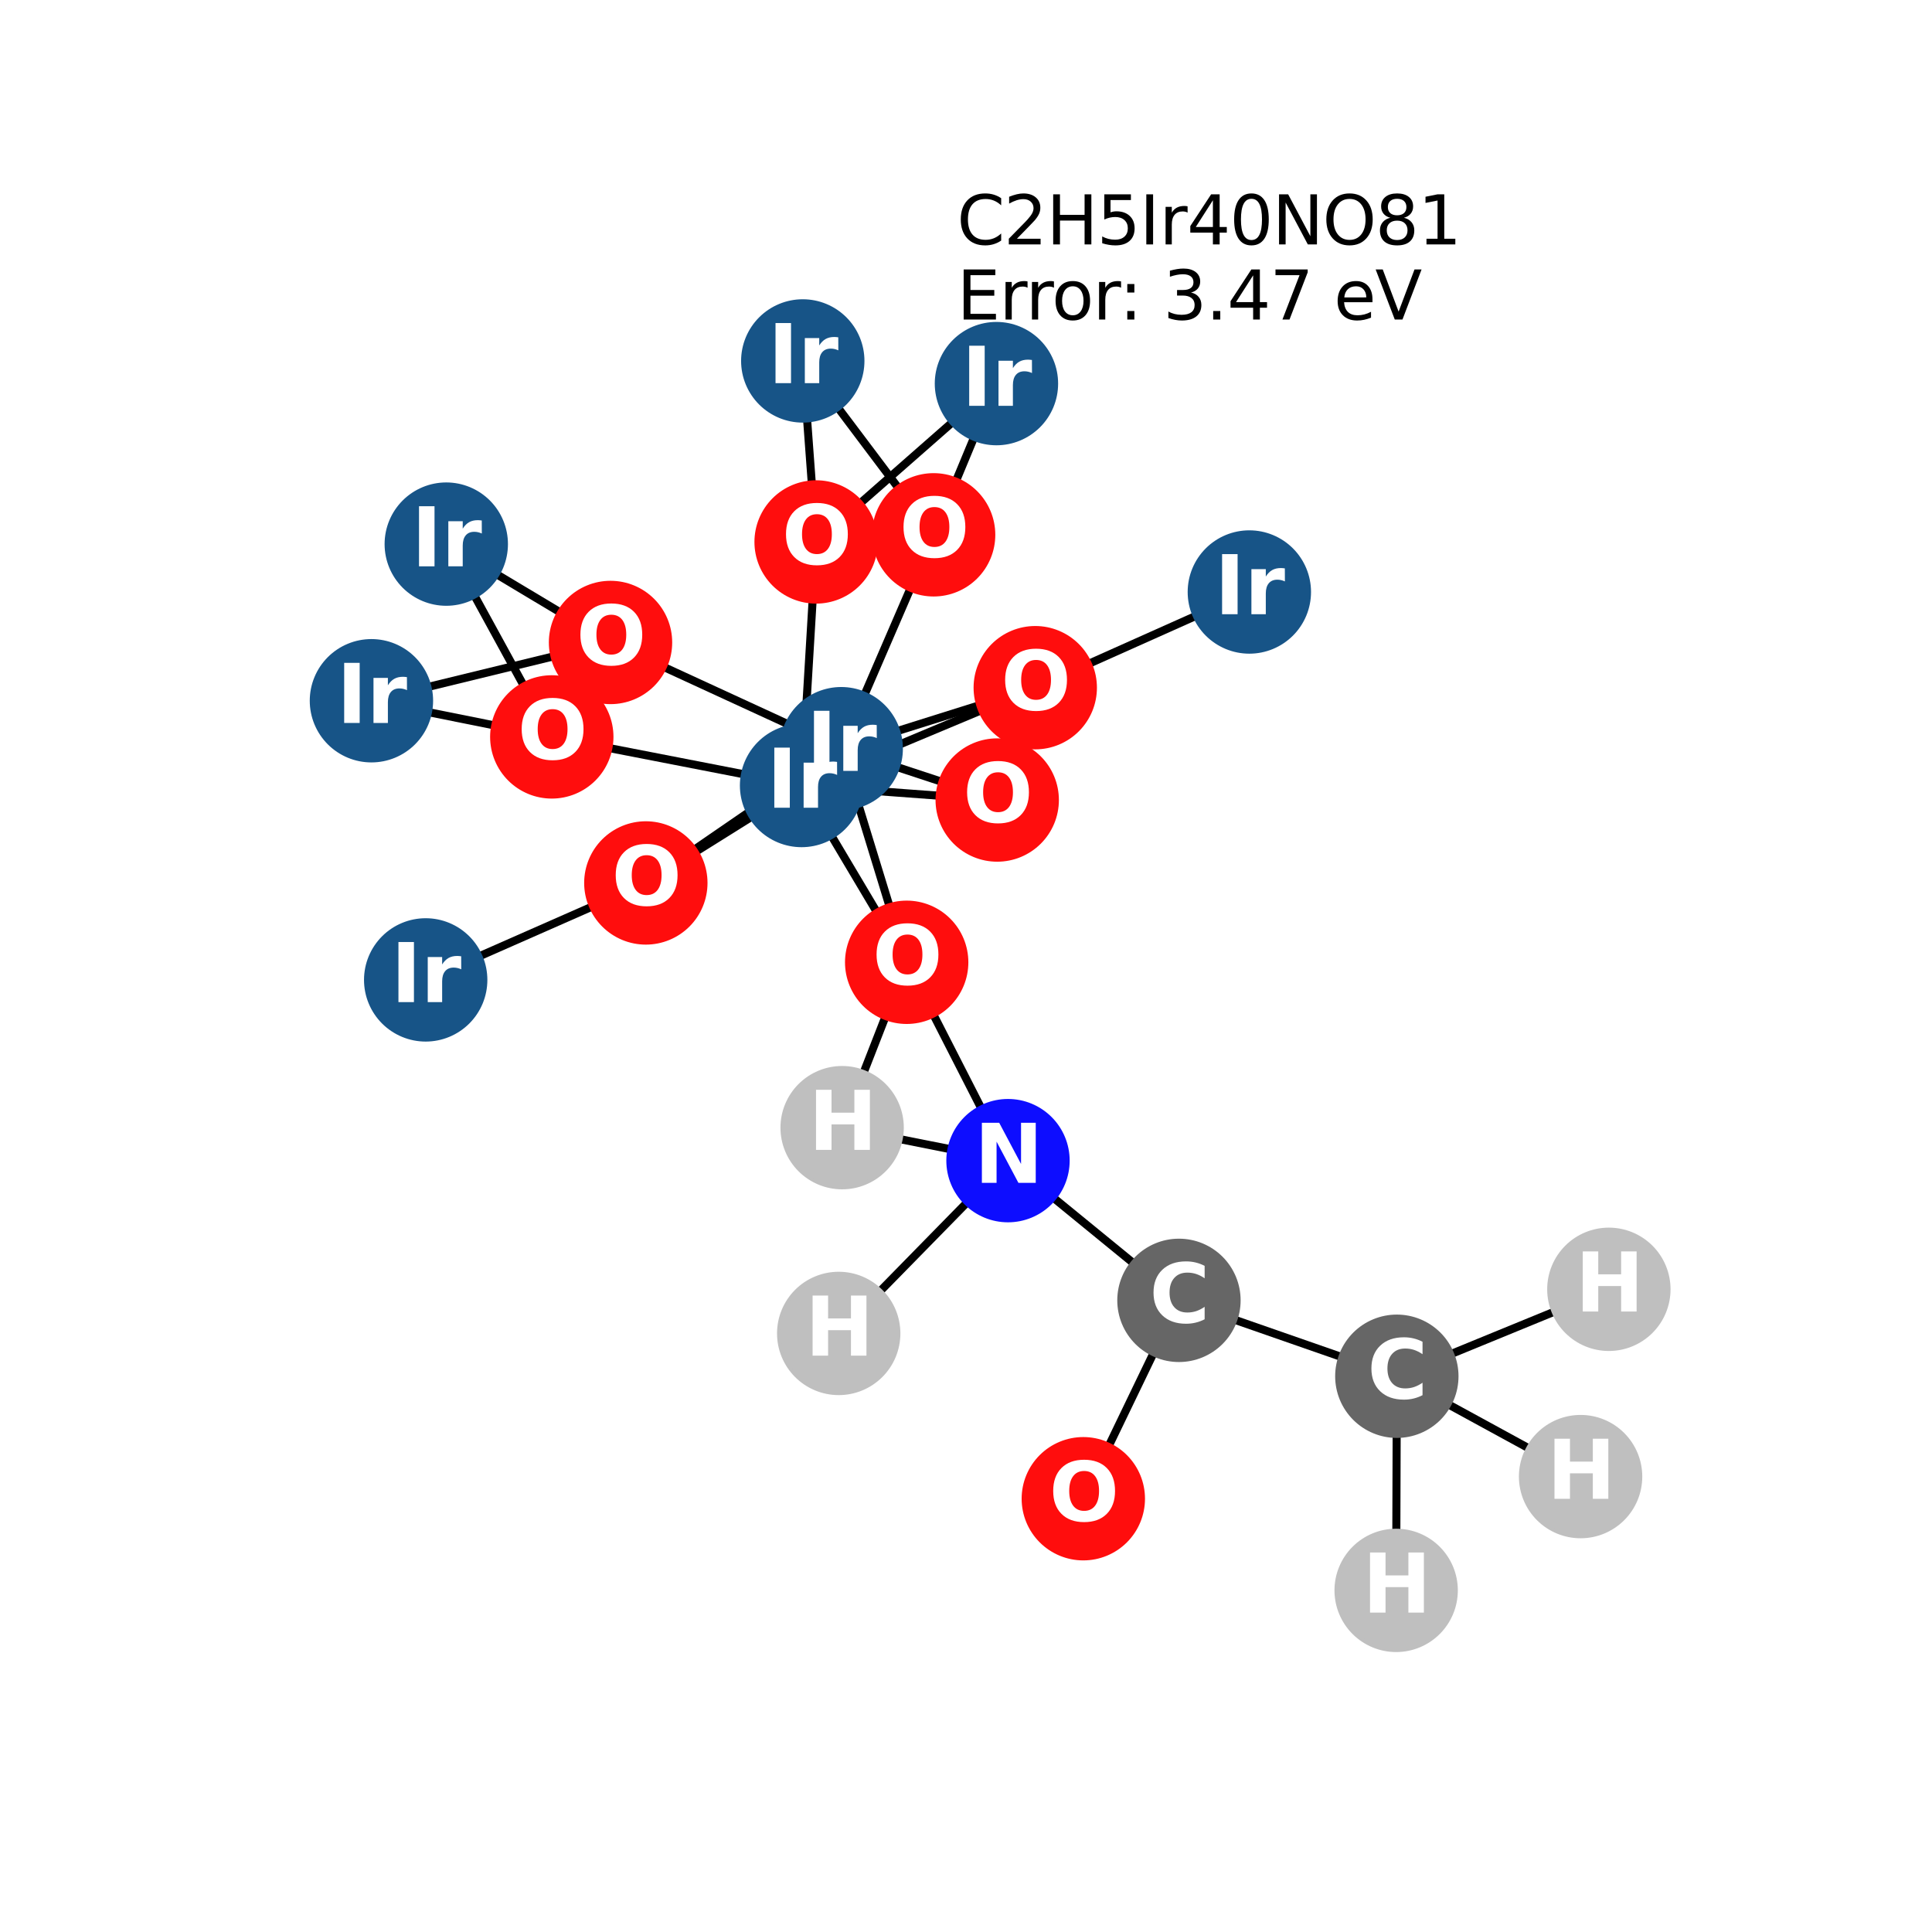 <?xml version="1.0" encoding="utf-8" standalone="no"?>
<!DOCTYPE svg PUBLIC "-//W3C//DTD SVG 1.1//EN"
  "http://www.w3.org/Graphics/SVG/1.1/DTD/svg11.dtd">
<svg xmlns:xlink="http://www.w3.org/1999/xlink" width="288pt" height="288pt" viewBox="0 0 288 288" xmlns="http://www.w3.org/2000/svg" version="1.1">
 <defs>
  <style type="text/css">*{stroke-linejoin: round; stroke-linecap: butt}</style>
 </defs>
 <g id="figure_1">
  <g id="patch_1">
   <path d="M 0 288 
L 288 288 
L 288 0 
L 0 0 
z
" style="fill: #ffffff"/>
  </g>
  <g id="axes_1">
   <g id="LineCollection_1">
    <path d="M 239.831 192.195 
L 208.224 205.156 
" clip-path="url(#p3ac0f1c948)" style="fill: none; stroke: #000000; stroke-width: 1.2"/>
    <path d="M 154.324 102.512 
L 186.238 88.249 
" clip-path="url(#p3ac0f1c948)" style="fill: none; stroke: #000000; stroke-width: 1.2"/>
    <path d="M 154.324 102.512 
L 125.4 111.605 
" clip-path="url(#p3ac0f1c948)" style="fill: none; stroke: #000000; stroke-width: 1.2"/>
    <path d="M 154.324 102.512 
L 119.488 117.095 
" clip-path="url(#p3ac0f1c948)" style="fill: none; stroke: #000000; stroke-width: 1.2"/>
    <path d="M 148.538 57.184 
L 139.174 79.724 
" clip-path="url(#p3ac0f1c948)" style="fill: none; stroke: #000000; stroke-width: 1.2"/>
    <path d="M 148.538 57.184 
L 121.657 80.787 
" clip-path="url(#p3ac0f1c948)" style="fill: none; stroke: #000000; stroke-width: 1.2"/>
    <path d="M 148.653 119.259 
L 125.4 111.605 
" clip-path="url(#p3ac0f1c948)" style="fill: none; stroke: #000000; stroke-width: 1.2"/>
    <path d="M 148.653 119.259 
L 119.488 117.095 
" clip-path="url(#p3ac0f1c948)" style="fill: none; stroke: #000000; stroke-width: 1.2"/>
    <path d="M 66.525 81.11 
L 91.009 95.772 
" clip-path="url(#p3ac0f1c948)" style="fill: none; stroke: #000000; stroke-width: 1.2"/>
    <path d="M 66.525 81.11 
L 82.255 109.85 
" clip-path="url(#p3ac0f1c948)" style="fill: none; stroke: #000000; stroke-width: 1.2"/>
    <path d="M 91.009 95.772 
L 125.4 111.605 
" clip-path="url(#p3ac0f1c948)" style="fill: none; stroke: #000000; stroke-width: 1.2"/>
    <path d="M 91.009 95.772 
L 55.369 104.459 
" clip-path="url(#p3ac0f1c948)" style="fill: none; stroke: #000000; stroke-width: 1.2"/>
    <path d="M 125.4 111.605 
L 139.174 79.724 
" clip-path="url(#p3ac0f1c948)" style="fill: none; stroke: #000000; stroke-width: 1.2"/>
    <path d="M 125.4 111.605 
L 96.274 131.619 
" clip-path="url(#p3ac0f1c948)" style="fill: none; stroke: #000000; stroke-width: 1.2"/>
    <path d="M 125.4 111.605 
L 135.157 143.447 
" clip-path="url(#p3ac0f1c948)" style="fill: none; stroke: #000000; stroke-width: 1.2"/>
    <path d="M 119.668 53.804 
L 139.174 79.724 
" clip-path="url(#p3ac0f1c948)" style="fill: none; stroke: #000000; stroke-width: 1.2"/>
    <path d="M 119.668 53.804 
L 121.657 80.787 
" clip-path="url(#p3ac0f1c948)" style="fill: none; stroke: #000000; stroke-width: 1.2"/>
    <path d="M 121.657 80.787 
L 119.488 117.095 
" clip-path="url(#p3ac0f1c948)" style="fill: none; stroke: #000000; stroke-width: 1.2"/>
    <path d="M 63.457 146.072 
L 96.274 131.619 
" clip-path="url(#p3ac0f1c948)" style="fill: none; stroke: #000000; stroke-width: 1.2"/>
    <path d="M 55.369 104.459 
L 82.255 109.85 
" clip-path="url(#p3ac0f1c948)" style="fill: none; stroke: #000000; stroke-width: 1.2"/>
    <path d="M 119.488 117.095 
L 96.274 131.619 
" clip-path="url(#p3ac0f1c948)" style="fill: none; stroke: #000000; stroke-width: 1.2"/>
    <path d="M 119.488 117.095 
L 135.157 143.447 
" clip-path="url(#p3ac0f1c948)" style="fill: none; stroke: #000000; stroke-width: 1.2"/>
    <path d="M 119.488 117.095 
L 82.255 109.85 
" clip-path="url(#p3ac0f1c948)" style="fill: none; stroke: #000000; stroke-width: 1.2"/>
    <path d="M 135.157 143.447 
L 150.26 173.015 
" clip-path="url(#p3ac0f1c948)" style="fill: none; stroke: #000000; stroke-width: 1.2"/>
    <path d="M 135.157 143.447 
L 125.536 168.099 
" clip-path="url(#p3ac0f1c948)" style="fill: none; stroke: #000000; stroke-width: 1.2"/>
    <path d="M 161.488 223.413 
L 175.744 193.842 
" clip-path="url(#p3ac0f1c948)" style="fill: none; stroke: #000000; stroke-width: 1.2"/>
    <path d="M 175.744 193.842 
L 150.26 173.015 
" clip-path="url(#p3ac0f1c948)" style="fill: none; stroke: #000000; stroke-width: 1.2"/>
    <path d="M 175.744 193.842 
L 208.224 205.156 
" clip-path="url(#p3ac0f1c948)" style="fill: none; stroke: #000000; stroke-width: 1.2"/>
    <path d="M 150.26 173.015 
L 125.536 168.099 
" clip-path="url(#p3ac0f1c948)" style="fill: none; stroke: #000000; stroke-width: 1.2"/>
    <path d="M 150.26 173.015 
L 125.025 198.773 
" clip-path="url(#p3ac0f1c948)" style="fill: none; stroke: #000000; stroke-width: 1.2"/>
    <path d="M 208.224 205.156 
L 208.122 237.076 
" clip-path="url(#p3ac0f1c948)" style="fill: none; stroke: #000000; stroke-width: 1.2"/>
    <path d="M 208.224 205.156 
L 235.616 220.114 
" clip-path="url(#p3ac0f1c948)" style="fill: none; stroke: #000000; stroke-width: 1.2"/>
   </g>
   <g id="PathCollection_1">
    <defs>
     <path id="C0_0_5857404090" d="M 0 8.944 
C 2.372 8.944 4.647 8.002 6.325 6.325 
C 8.002 4.647 8.944 2.372 8.944 -0 
C 8.944 -2.372 8.002 -4.647 6.325 -6.325 
C 4.647 -8.002 2.372 -8.944 0 -8.944 
C -2.372 -8.944 -4.647 -8.002 -6.325 -6.325 
C -8.002 -4.647 -8.944 -2.372 -8.944 0 
C -8.944 2.372 -8.002 4.647 -6.325 6.325 
C -4.647 8.002 -2.372 8.944 0 8.944 
z
"/>
    </defs>
    <g clip-path="url(#p3ac0f1c948)">
     <use xlink:href="#C0_0_5857404090" x="239.831" y="192.195" style="fill: #bfbfbf; stroke: #bfbfbf; stroke-width: 0.5"/>
    </g>
    <g clip-path="url(#p3ac0f1c948)">
     <use xlink:href="#C0_0_5857404090" x="154.324" y="102.512" style="fill: #ff0d0d; stroke: #ff0d0d; stroke-width: 0.5"/>
    </g>
    <g clip-path="url(#p3ac0f1c948)">
     <use xlink:href="#C0_0_5857404090" x="148.538" y="57.184" style="fill: #175487; stroke: #175487; stroke-width: 0.5"/>
    </g>
    <g clip-path="url(#p3ac0f1c948)">
     <use xlink:href="#C0_0_5857404090" x="148.653" y="119.259" style="fill: #ff0d0d; stroke: #ff0d0d; stroke-width: 0.5"/>
    </g>
    <g clip-path="url(#p3ac0f1c948)">
     <use xlink:href="#C0_0_5857404090" x="186.238" y="88.249" style="fill: #175487; stroke: #175487; stroke-width: 0.5"/>
    </g>
    <g clip-path="url(#p3ac0f1c948)">
     <use xlink:href="#C0_0_5857404090" x="66.525" y="81.11" style="fill: #175487; stroke: #175487; stroke-width: 0.5"/>
    </g>
    <g clip-path="url(#p3ac0f1c948)">
     <use xlink:href="#C0_0_5857404090" x="91.009" y="95.772" style="fill: #ff0d0d; stroke: #ff0d0d; stroke-width: 0.5"/>
    </g>
    <g clip-path="url(#p3ac0f1c948)">
     <use xlink:href="#C0_0_5857404090" x="125.4" y="111.605" style="fill: #175487; stroke: #175487; stroke-width: 0.5"/>
    </g>
    <g clip-path="url(#p3ac0f1c948)">
     <use xlink:href="#C0_0_5857404090" x="119.668" y="53.804" style="fill: #175487; stroke: #175487; stroke-width: 0.5"/>
    </g>
    <g clip-path="url(#p3ac0f1c948)">
     <use xlink:href="#C0_0_5857404090" x="121.657" y="80.787" style="fill: #ff0d0d; stroke: #ff0d0d; stroke-width: 0.5"/>
    </g>
    <g clip-path="url(#p3ac0f1c948)">
     <use xlink:href="#C0_0_5857404090" x="63.457" y="146.072" style="fill: #175487; stroke: #175487; stroke-width: 0.5"/>
    </g>
    <g clip-path="url(#p3ac0f1c948)">
     <use xlink:href="#C0_0_5857404090" x="55.369" y="104.459" style="fill: #175487; stroke: #175487; stroke-width: 0.5"/>
    </g>
    <g clip-path="url(#p3ac0f1c948)">
     <use xlink:href="#C0_0_5857404090" x="119.488" y="117.095" style="fill: #175487; stroke: #175487; stroke-width: 0.5"/>
    </g>
    <g clip-path="url(#p3ac0f1c948)">
     <use xlink:href="#C0_0_5857404090" x="96.274" y="131.619" style="fill: #ff0d0d; stroke: #ff0d0d; stroke-width: 0.5"/>
    </g>
    <g clip-path="url(#p3ac0f1c948)">
     <use xlink:href="#C0_0_5857404090" x="135.157" y="143.447" style="fill: #ff0d0d; stroke: #ff0d0d; stroke-width: 0.5"/>
    </g>
    <g clip-path="url(#p3ac0f1c948)">
     <use xlink:href="#C0_0_5857404090" x="139.174" y="79.724" style="fill: #ff0d0d; stroke: #ff0d0d; stroke-width: 0.5"/>
    </g>
    <g clip-path="url(#p3ac0f1c948)">
     <use xlink:href="#C0_0_5857404090" x="82.255" y="109.85" style="fill: #ff0d0d; stroke: #ff0d0d; stroke-width: 0.5"/>
    </g>
    <g clip-path="url(#p3ac0f1c948)">
     <use xlink:href="#C0_0_5857404090" x="161.488" y="223.413" style="fill: #ff0d0d; stroke: #ff0d0d; stroke-width: 0.5"/>
    </g>
    <g clip-path="url(#p3ac0f1c948)">
     <use xlink:href="#C0_0_5857404090" x="175.744" y="193.842" style="fill: #666666; stroke: #666666; stroke-width: 0.5"/>
    </g>
    <g clip-path="url(#p3ac0f1c948)">
     <use xlink:href="#C0_0_5857404090" x="150.26" y="173.015" style="fill: #0d0dff; stroke: #0d0dff; stroke-width: 0.5"/>
    </g>
    <g clip-path="url(#p3ac0f1c948)">
     <use xlink:href="#C0_0_5857404090" x="125.536" y="168.099" style="fill: #bfbfbf; stroke: #bfbfbf; stroke-width: 0.5"/>
    </g>
    <g clip-path="url(#p3ac0f1c948)">
     <use xlink:href="#C0_0_5857404090" x="125.025" y="198.773" style="fill: #bfbfbf; stroke: #bfbfbf; stroke-width: 0.5"/>
    </g>
    <g clip-path="url(#p3ac0f1c948)">
     <use xlink:href="#C0_0_5857404090" x="208.224" y="205.156" style="fill: #666666; stroke: #666666; stroke-width: 0.5"/>
    </g>
    <g clip-path="url(#p3ac0f1c948)">
     <use xlink:href="#C0_0_5857404090" x="208.122" y="237.076" style="fill: #bfbfbf; stroke: #bfbfbf; stroke-width: 0.5"/>
    </g>
    <g clip-path="url(#p3ac0f1c948)">
     <use xlink:href="#C0_0_5857404090" x="235.616" y="220.114" style="fill: #bfbfbf; stroke: #bfbfbf; stroke-width: 0.5"/>
    </g>
   </g>
   <g id="text_1">
    <g clip-path="url(#p3ac0f1c948)">
     <!-- H -->
     <g style="fill: #ffffff" transform="translate(234.81 195.506) scale(0.12 -0.12)">
      <defs>
       <path id="DejaVuSans-Bold-48" d="M 588 4666 
L 1791 4666 
L 1791 2888 
L 3566 2888 
L 3566 4666 
L 4769 4666 
L 4769 0 
L 3566 0 
L 3566 1978 
L 1791 1978 
L 1791 0 
L 588 0 
L 588 4666 
z
" transform="scale(0.016)"/>
      </defs>
      <use xlink:href="#DejaVuSans-Bold-48"/>
     </g>
    </g>
   </g>
   <g id="text_2">
    <g clip-path="url(#p3ac0f1c948)">
     <!-- O -->
     <g style="fill: #ffffff" transform="translate(149.223 105.824) scale(0.12 -0.12)">
      <defs>
       <path id="DejaVuSans-Bold-4f" d="M 2719 3878 
Q 2169 3878 1866 3472 
Q 1563 3066 1563 2328 
Q 1563 1594 1866 1187 
Q 2169 781 2719 781 
Q 3272 781 3575 1187 
Q 3878 1594 3878 2328 
Q 3878 3066 3575 3472 
Q 3272 3878 2719 3878 
z
M 2719 4750 
Q 3844 4750 4481 4106 
Q 5119 3463 5119 2328 
Q 5119 1197 4481 553 
Q 3844 -91 2719 -91 
Q 1597 -91 958 553 
Q 319 1197 319 2328 
Q 319 3463 958 4106 
Q 1597 4750 2719 4750 
z
" transform="scale(0.016)"/>
      </defs>
      <use xlink:href="#DejaVuSans-Bold-4f"/>
     </g>
    </g>
   </g>
   <g id="text_3">
    <g clip-path="url(#p3ac0f1c948)">
     <!-- Ir -->
     <g style="fill: #ffffff" transform="translate(143.347 60.495) scale(0.12 -0.12)">
      <defs>
       <path id="DejaVuSans-Bold-49" d="M 588 4666 
L 1791 4666 
L 1791 0 
L 588 0 
L 588 4666 
z
" transform="scale(0.016)"/>
       <path id="DejaVuSans-Bold-72" d="M 3138 2547 
Q 2991 2616 2845 2648 
Q 2700 2681 2553 2681 
Q 2122 2681 1889 2404 
Q 1656 2128 1656 1613 
L 1656 0 
L 538 0 
L 538 3500 
L 1656 3500 
L 1656 2925 
Q 1872 3269 2151 3426 
Q 2431 3584 2822 3584 
Q 2878 3584 2943 3579 
Q 3009 3575 3134 3559 
L 3138 2547 
z
" transform="scale(0.016)"/>
      </defs>
      <use xlink:href="#DejaVuSans-Bold-49"/>
      <use xlink:href="#DejaVuSans-Bold-72" transform="translate(37.207 0)"/>
     </g>
    </g>
   </g>
   <g id="text_4">
    <g clip-path="url(#p3ac0f1c948)">
     <!-- O -->
     <g style="fill: #ffffff" transform="translate(143.552 122.571) scale(0.12 -0.12)">
      <use xlink:href="#DejaVuSans-Bold-4f"/>
     </g>
    </g>
   </g>
   <g id="text_5">
    <g clip-path="url(#p3ac0f1c948)">
     <!-- Ir -->
     <g style="fill: #ffffff" transform="translate(181.047 91.56) scale(0.12 -0.12)">
      <use xlink:href="#DejaVuSans-Bold-49"/>
      <use xlink:href="#DejaVuSans-Bold-72" transform="translate(37.207 0)"/>
     </g>
    </g>
   </g>
   <g id="text_6">
    <g clip-path="url(#p3ac0f1c948)">
     <!-- Ir -->
     <g style="fill: #ffffff" transform="translate(61.334 84.422) scale(0.12 -0.12)">
      <use xlink:href="#DejaVuSans-Bold-49"/>
      <use xlink:href="#DejaVuSans-Bold-72" transform="translate(37.207 0)"/>
     </g>
    </g>
   </g>
   <g id="text_7">
    <g clip-path="url(#p3ac0f1c948)">
     <!-- O -->
     <g style="fill: #ffffff" transform="translate(85.908 99.083) scale(0.12 -0.12)">
      <use xlink:href="#DejaVuSans-Bold-4f"/>
     </g>
    </g>
   </g>
   <g id="text_8">
    <g clip-path="url(#p3ac0f1c948)">
     <!-- Ir -->
     <g style="fill: #ffffff" transform="translate(120.21 114.916) scale(0.12 -0.12)">
      <use xlink:href="#DejaVuSans-Bold-49"/>
      <use xlink:href="#DejaVuSans-Bold-72" transform="translate(37.207 0)"/>
     </g>
    </g>
   </g>
   <g id="text_9">
    <g clip-path="url(#p3ac0f1c948)">
     <!-- Ir -->
     <g style="fill: #ffffff" transform="translate(114.477 57.115) scale(0.12 -0.12)">
      <use xlink:href="#DejaVuSans-Bold-49"/>
      <use xlink:href="#DejaVuSans-Bold-72" transform="translate(37.207 0)"/>
     </g>
    </g>
   </g>
   <g id="text_10">
    <g clip-path="url(#p3ac0f1c948)">
     <!-- O -->
     <g style="fill: #ffffff" transform="translate(116.556 84.099) scale(0.12 -0.12)">
      <use xlink:href="#DejaVuSans-Bold-4f"/>
     </g>
    </g>
   </g>
   <g id="text_11">
    <g clip-path="url(#p3ac0f1c948)">
     <!-- Ir -->
     <g style="fill: #ffffff" transform="translate(58.266 149.384) scale(0.12 -0.12)">
      <use xlink:href="#DejaVuSans-Bold-49"/>
      <use xlink:href="#DejaVuSans-Bold-72" transform="translate(37.207 0)"/>
     </g>
    </g>
   </g>
   <g id="text_12">
    <g clip-path="url(#p3ac0f1c948)">
     <!-- Ir -->
     <g style="fill: #ffffff" transform="translate(50.178 107.77) scale(0.12 -0.12)">
      <use xlink:href="#DejaVuSans-Bold-49"/>
      <use xlink:href="#DejaVuSans-Bold-72" transform="translate(37.207 0)"/>
     </g>
    </g>
   </g>
   <g id="text_13">
    <g clip-path="url(#p3ac0f1c948)">
     <!-- Ir -->
     <g style="fill: #ffffff" transform="translate(114.297 120.406) scale(0.12 -0.12)">
      <use xlink:href="#DejaVuSans-Bold-49"/>
      <use xlink:href="#DejaVuSans-Bold-72" transform="translate(37.207 0)"/>
     </g>
    </g>
   </g>
   <g id="text_14">
    <g clip-path="url(#p3ac0f1c948)">
     <!-- O -->
     <g style="fill: #ffffff" transform="translate(91.173 134.93) scale(0.12 -0.12)">
      <use xlink:href="#DejaVuSans-Bold-4f"/>
     </g>
    </g>
   </g>
   <g id="text_15">
    <g clip-path="url(#p3ac0f1c948)">
     <!-- O -->
     <g style="fill: #ffffff" transform="translate(130.057 146.758) scale(0.12 -0.12)">
      <use xlink:href="#DejaVuSans-Bold-4f"/>
     </g>
    </g>
   </g>
   <g id="text_16">
    <g clip-path="url(#p3ac0f1c948)">
     <!-- O -->
     <g style="fill: #ffffff" transform="translate(134.073 83.036) scale(0.12 -0.12)">
      <use xlink:href="#DejaVuSans-Bold-4f"/>
     </g>
    </g>
   </g>
   <g id="text_17">
    <g clip-path="url(#p3ac0f1c948)">
     <!-- O -->
     <g style="fill: #ffffff" transform="translate(77.154 113.161) scale(0.12 -0.12)">
      <use xlink:href="#DejaVuSans-Bold-4f"/>
     </g>
    </g>
   </g>
   <g id="text_18">
    <g clip-path="url(#p3ac0f1c948)">
     <!-- O -->
     <g style="fill: #ffffff" transform="translate(156.387 226.724) scale(0.12 -0.12)">
      <use xlink:href="#DejaVuSans-Bold-4f"/>
     </g>
    </g>
   </g>
   <g id="text_19">
    <g clip-path="url(#p3ac0f1c948)">
     <!-- C -->
     <g style="fill: #ffffff" transform="translate(171.341 197.153) scale(0.12 -0.12)">
      <defs>
       <path id="DejaVuSans-Bold-43" d="M 4288 256 
Q 3956 84 3597 -3 
Q 3238 -91 2847 -91 
Q 1681 -91 1000 561 
Q 319 1213 319 2328 
Q 319 3447 1000 4098 
Q 1681 4750 2847 4750 
Q 3238 4750 3597 4662 
Q 3956 4575 4288 4403 
L 4288 3438 
Q 3953 3666 3628 3772 
Q 3303 3878 2944 3878 
Q 2300 3878 1931 3465 
Q 1563 3053 1563 2328 
Q 1563 1606 1931 1193 
Q 2300 781 2944 781 
Q 3303 781 3628 887 
Q 3953 994 4288 1222 
L 4288 256 
z
" transform="scale(0.016)"/>
      </defs>
      <use xlink:href="#DejaVuSans-Bold-43"/>
     </g>
    </g>
   </g>
   <g id="text_20">
    <g clip-path="url(#p3ac0f1c948)">
     <!-- N -->
     <g style="fill: #ffffff" transform="translate(145.239 176.326) scale(0.12 -0.12)">
      <defs>
       <path id="DejaVuSans-Bold-4e" d="M 588 4666 
L 1931 4666 
L 3628 1466 
L 3628 4666 
L 4769 4666 
L 4769 0 
L 3425 0 
L 1728 3200 
L 1728 0 
L 588 0 
L 588 4666 
z
" transform="scale(0.016)"/>
      </defs>
      <use xlink:href="#DejaVuSans-Bold-4e"/>
     </g>
    </g>
   </g>
   <g id="text_21">
    <g clip-path="url(#p3ac0f1c948)">
     <!-- H -->
     <g style="fill: #ffffff" transform="translate(120.515 171.41) scale(0.12 -0.12)">
      <use xlink:href="#DejaVuSans-Bold-48"/>
     </g>
    </g>
   </g>
   <g id="text_22">
    <g clip-path="url(#p3ac0f1c948)">
     <!-- H -->
     <g style="fill: #ffffff" transform="translate(120.004 202.084) scale(0.12 -0.12)">
      <use xlink:href="#DejaVuSans-Bold-48"/>
     </g>
    </g>
   </g>
   <g id="text_23">
    <g clip-path="url(#p3ac0f1c948)">
     <!-- C -->
     <g style="fill: #ffffff" transform="translate(203.821 208.468) scale(0.12 -0.12)">
      <use xlink:href="#DejaVuSans-Bold-43"/>
     </g>
    </g>
   </g>
   <g id="text_24">
    <g clip-path="url(#p3ac0f1c948)">
     <!-- H -->
     <g style="fill: #ffffff" transform="translate(203.1 240.388) scale(0.12 -0.12)">
      <use xlink:href="#DejaVuSans-Bold-48"/>
     </g>
    </g>
   </g>
   <g id="text_25">
    <g clip-path="url(#p3ac0f1c948)">
     <!-- H -->
     <g style="fill: #ffffff" transform="translate(230.594 223.425) scale(0.12 -0.12)">
      <use xlink:href="#DejaVuSans-Bold-48"/>
     </g>
    </g>
   </g>
   <g id="text_26">
    <!-- C2H5Ir40NO81 -->
    <g transform="translate(142.648 36.435) scale(0.1 -0.1)">
     <defs>
      <path id="DejaVuSans-43" d="M 4122 4306 
L 4122 3641 
Q 3803 3938 3442 4084 
Q 3081 4231 2675 4231 
Q 1875 4231 1450 3742 
Q 1025 3253 1025 2328 
Q 1025 1406 1450 917 
Q 1875 428 2675 428 
Q 3081 428 3442 575 
Q 3803 722 4122 1019 
L 4122 359 
Q 3791 134 3420 21 
Q 3050 -91 2638 -91 
Q 1578 -91 968 557 
Q 359 1206 359 2328 
Q 359 3453 968 4101 
Q 1578 4750 2638 4750 
Q 3056 4750 3426 4639 
Q 3797 4528 4122 4306 
z
" transform="scale(0.016)"/>
      <path id="DejaVuSans-32" d="M 1228 531 
L 3431 531 
L 3431 0 
L 469 0 
L 469 531 
Q 828 903 1448 1529 
Q 2069 2156 2228 2338 
Q 2531 2678 2651 2914 
Q 2772 3150 2772 3378 
Q 2772 3750 2511 3984 
Q 2250 4219 1831 4219 
Q 1534 4219 1204 4116 
Q 875 4013 500 3803 
L 500 4441 
Q 881 4594 1212 4672 
Q 1544 4750 1819 4750 
Q 2544 4750 2975 4387 
Q 3406 4025 3406 3419 
Q 3406 3131 3298 2873 
Q 3191 2616 2906 2266 
Q 2828 2175 2409 1742 
Q 1991 1309 1228 531 
z
" transform="scale(0.016)"/>
      <path id="DejaVuSans-48" d="M 628 4666 
L 1259 4666 
L 1259 2753 
L 3553 2753 
L 3553 4666 
L 4184 4666 
L 4184 0 
L 3553 0 
L 3553 2222 
L 1259 2222 
L 1259 0 
L 628 0 
L 628 4666 
z
" transform="scale(0.016)"/>
      <path id="DejaVuSans-35" d="M 691 4666 
L 3169 4666 
L 3169 4134 
L 1269 4134 
L 1269 2991 
Q 1406 3038 1543 3061 
Q 1681 3084 1819 3084 
Q 2600 3084 3056 2656 
Q 3513 2228 3513 1497 
Q 3513 744 3044 326 
Q 2575 -91 1722 -91 
Q 1428 -91 1123 -41 
Q 819 9 494 109 
L 494 744 
Q 775 591 1075 516 
Q 1375 441 1709 441 
Q 2250 441 2565 725 
Q 2881 1009 2881 1497 
Q 2881 1984 2565 2268 
Q 2250 2553 1709 2553 
Q 1456 2553 1204 2497 
Q 953 2441 691 2322 
L 691 4666 
z
" transform="scale(0.016)"/>
      <path id="DejaVuSans-49" d="M 628 4666 
L 1259 4666 
L 1259 0 
L 628 0 
L 628 4666 
z
" transform="scale(0.016)"/>
      <path id="DejaVuSans-72" d="M 2631 2963 
Q 2534 3019 2420 3045 
Q 2306 3072 2169 3072 
Q 1681 3072 1420 2755 
Q 1159 2438 1159 1844 
L 1159 0 
L 581 0 
L 581 3500 
L 1159 3500 
L 1159 2956 
Q 1341 3275 1631 3429 
Q 1922 3584 2338 3584 
Q 2397 3584 2469 3576 
Q 2541 3569 2628 3553 
L 2631 2963 
z
" transform="scale(0.016)"/>
      <path id="DejaVuSans-34" d="M 2419 4116 
L 825 1625 
L 2419 1625 
L 2419 4116 
z
M 2253 4666 
L 3047 4666 
L 3047 1625 
L 3713 1625 
L 3713 1100 
L 3047 1100 
L 3047 0 
L 2419 0 
L 2419 1100 
L 313 1100 
L 313 1709 
L 2253 4666 
z
" transform="scale(0.016)"/>
      <path id="DejaVuSans-30" d="M 2034 4250 
Q 1547 4250 1301 3770 
Q 1056 3291 1056 2328 
Q 1056 1369 1301 889 
Q 1547 409 2034 409 
Q 2525 409 2770 889 
Q 3016 1369 3016 2328 
Q 3016 3291 2770 3770 
Q 2525 4250 2034 4250 
z
M 2034 4750 
Q 2819 4750 3233 4129 
Q 3647 3509 3647 2328 
Q 3647 1150 3233 529 
Q 2819 -91 2034 -91 
Q 1250 -91 836 529 
Q 422 1150 422 2328 
Q 422 3509 836 4129 
Q 1250 4750 2034 4750 
z
" transform="scale(0.016)"/>
      <path id="DejaVuSans-4e" d="M 628 4666 
L 1478 4666 
L 3547 763 
L 3547 4666 
L 4159 4666 
L 4159 0 
L 3309 0 
L 1241 3903 
L 1241 0 
L 628 0 
L 628 4666 
z
" transform="scale(0.016)"/>
      <path id="DejaVuSans-4f" d="M 2522 4238 
Q 1834 4238 1429 3725 
Q 1025 3213 1025 2328 
Q 1025 1447 1429 934 
Q 1834 422 2522 422 
Q 3209 422 3611 934 
Q 4013 1447 4013 2328 
Q 4013 3213 3611 3725 
Q 3209 4238 2522 4238 
z
M 2522 4750 
Q 3503 4750 4090 4092 
Q 4678 3434 4678 2328 
Q 4678 1225 4090 567 
Q 3503 -91 2522 -91 
Q 1538 -91 948 565 
Q 359 1222 359 2328 
Q 359 3434 948 4092 
Q 1538 4750 2522 4750 
z
" transform="scale(0.016)"/>
      <path id="DejaVuSans-38" d="M 2034 2216 
Q 1584 2216 1326 1975 
Q 1069 1734 1069 1313 
Q 1069 891 1326 650 
Q 1584 409 2034 409 
Q 2484 409 2743 651 
Q 3003 894 3003 1313 
Q 3003 1734 2745 1975 
Q 2488 2216 2034 2216 
z
M 1403 2484 
Q 997 2584 770 2862 
Q 544 3141 544 3541 
Q 544 4100 942 4425 
Q 1341 4750 2034 4750 
Q 2731 4750 3128 4425 
Q 3525 4100 3525 3541 
Q 3525 3141 3298 2862 
Q 3072 2584 2669 2484 
Q 3125 2378 3379 2068 
Q 3634 1759 3634 1313 
Q 3634 634 3220 271 
Q 2806 -91 2034 -91 
Q 1263 -91 848 271 
Q 434 634 434 1313 
Q 434 1759 690 2068 
Q 947 2378 1403 2484 
z
M 1172 3481 
Q 1172 3119 1398 2916 
Q 1625 2713 2034 2713 
Q 2441 2713 2670 2916 
Q 2900 3119 2900 3481 
Q 2900 3844 2670 4047 
Q 2441 4250 2034 4250 
Q 1625 4250 1398 4047 
Q 1172 3844 1172 3481 
z
" transform="scale(0.016)"/>
      <path id="DejaVuSans-31" d="M 794 531 
L 1825 531 
L 1825 4091 
L 703 3866 
L 703 4441 
L 1819 4666 
L 2450 4666 
L 2450 531 
L 3481 531 
L 3481 0 
L 794 0 
L 794 531 
z
" transform="scale(0.016)"/>
     </defs>
     <use xlink:href="#DejaVuSans-43"/>
     <use xlink:href="#DejaVuSans-32" transform="translate(69.824 0)"/>
     <use xlink:href="#DejaVuSans-48" transform="translate(133.447 0)"/>
     <use xlink:href="#DejaVuSans-35" transform="translate(208.643 0)"/>
     <use xlink:href="#DejaVuSans-49" transform="translate(272.266 0)"/>
     <use xlink:href="#DejaVuSans-72" transform="translate(301.758 0)"/>
     <use xlink:href="#DejaVuSans-34" transform="translate(342.871 0)"/>
     <use xlink:href="#DejaVuSans-30" transform="translate(406.494 0)"/>
     <use xlink:href="#DejaVuSans-4e" transform="translate(470.117 0)"/>
     <use xlink:href="#DejaVuSans-4f" transform="translate(544.922 0)"/>
     <use xlink:href="#DejaVuSans-38" transform="translate(623.633 0)"/>
     <use xlink:href="#DejaVuSans-31" transform="translate(687.256 0)"/>
    </g>
    <!-- Error: 3.47 eV -->
    <g transform="translate(142.648 47.633) scale(0.1 -0.1)">
     <defs>
      <path id="DejaVuSans-45" d="M 628 4666 
L 3578 4666 
L 3578 4134 
L 1259 4134 
L 1259 2753 
L 3481 2753 
L 3481 2222 
L 1259 2222 
L 1259 531 
L 3634 531 
L 3634 0 
L 628 0 
L 628 4666 
z
" transform="scale(0.016)"/>
      <path id="DejaVuSans-6f" d="M 1959 3097 
Q 1497 3097 1228 2736 
Q 959 2375 959 1747 
Q 959 1119 1226 758 
Q 1494 397 1959 397 
Q 2419 397 2687 759 
Q 2956 1122 2956 1747 
Q 2956 2369 2687 2733 
Q 2419 3097 1959 3097 
z
M 1959 3584 
Q 2709 3584 3137 3096 
Q 3566 2609 3566 1747 
Q 3566 888 3137 398 
Q 2709 -91 1959 -91 
Q 1206 -91 779 398 
Q 353 888 353 1747 
Q 353 2609 779 3096 
Q 1206 3584 1959 3584 
z
" transform="scale(0.016)"/>
      <path id="DejaVuSans-3a" d="M 750 794 
L 1409 794 
L 1409 0 
L 750 0 
L 750 794 
z
M 750 3309 
L 1409 3309 
L 1409 2516 
L 750 2516 
L 750 3309 
z
" transform="scale(0.016)"/>
      <path id="DejaVuSans-20" transform="scale(0.016)"/>
      <path id="DejaVuSans-33" d="M 2597 2516 
Q 3050 2419 3304 2112 
Q 3559 1806 3559 1356 
Q 3559 666 3084 287 
Q 2609 -91 1734 -91 
Q 1441 -91 1130 -33 
Q 819 25 488 141 
L 488 750 
Q 750 597 1062 519 
Q 1375 441 1716 441 
Q 2309 441 2620 675 
Q 2931 909 2931 1356 
Q 2931 1769 2642 2001 
Q 2353 2234 1838 2234 
L 1294 2234 
L 1294 2753 
L 1863 2753 
Q 2328 2753 2575 2939 
Q 2822 3125 2822 3475 
Q 2822 3834 2567 4026 
Q 2313 4219 1838 4219 
Q 1578 4219 1281 4162 
Q 984 4106 628 3988 
L 628 4550 
Q 988 4650 1302 4700 
Q 1616 4750 1894 4750 
Q 2613 4750 3031 4423 
Q 3450 4097 3450 3541 
Q 3450 3153 3228 2886 
Q 3006 2619 2597 2516 
z
" transform="scale(0.016)"/>
      <path id="DejaVuSans-2e" d="M 684 794 
L 1344 794 
L 1344 0 
L 684 0 
L 684 794 
z
" transform="scale(0.016)"/>
      <path id="DejaVuSans-37" d="M 525 4666 
L 3525 4666 
L 3525 4397 
L 1831 0 
L 1172 0 
L 2766 4134 
L 525 4134 
L 525 4666 
z
" transform="scale(0.016)"/>
      <path id="DejaVuSans-65" d="M 3597 1894 
L 3597 1613 
L 953 1613 
Q 991 1019 1311 708 
Q 1631 397 2203 397 
Q 2534 397 2845 478 
Q 3156 559 3463 722 
L 3463 178 
Q 3153 47 2828 -22 
Q 2503 -91 2169 -91 
Q 1331 -91 842 396 
Q 353 884 353 1716 
Q 353 2575 817 3079 
Q 1281 3584 2069 3584 
Q 2775 3584 3186 3129 
Q 3597 2675 3597 1894 
z
M 3022 2063 
Q 3016 2534 2758 2815 
Q 2500 3097 2075 3097 
Q 1594 3097 1305 2825 
Q 1016 2553 972 2059 
L 3022 2063 
z
" transform="scale(0.016)"/>
      <path id="DejaVuSans-56" d="M 1831 0 
L 50 4666 
L 709 4666 
L 2188 738 
L 3669 4666 
L 4325 4666 
L 2547 0 
L 1831 0 
z
" transform="scale(0.016)"/>
     </defs>
     <use xlink:href="#DejaVuSans-45"/>
     <use xlink:href="#DejaVuSans-72" transform="translate(63.184 0)"/>
     <use xlink:href="#DejaVuSans-72" transform="translate(102.547 0)"/>
     <use xlink:href="#DejaVuSans-6f" transform="translate(141.41 0)"/>
     <use xlink:href="#DejaVuSans-72" transform="translate(202.592 0)"/>
     <use xlink:href="#DejaVuSans-3a" transform="translate(241.955 0)"/>
     <use xlink:href="#DejaVuSans-20" transform="translate(275.646 0)"/>
     <use xlink:href="#DejaVuSans-33" transform="translate(307.434 0)"/>
     <use xlink:href="#DejaVuSans-2e" transform="translate(371.057 0)"/>
     <use xlink:href="#DejaVuSans-34" transform="translate(402.844 0)"/>
     <use xlink:href="#DejaVuSans-37" transform="translate(466.467 0)"/>
     <use xlink:href="#DejaVuSans-20" transform="translate(530.09 0)"/>
     <use xlink:href="#DejaVuSans-65" transform="translate(561.877 0)"/>
     <use xlink:href="#DejaVuSans-56" transform="translate(623.4 0)"/>
    </g>
   </g>
  </g>
 </g>
 <defs>
  <clipPath id="p3ac0f1c948">
   <rect x="36" y="34.56" width="223.2" height="221.76"/>
  </clipPath>
 </defs>
</svg>
